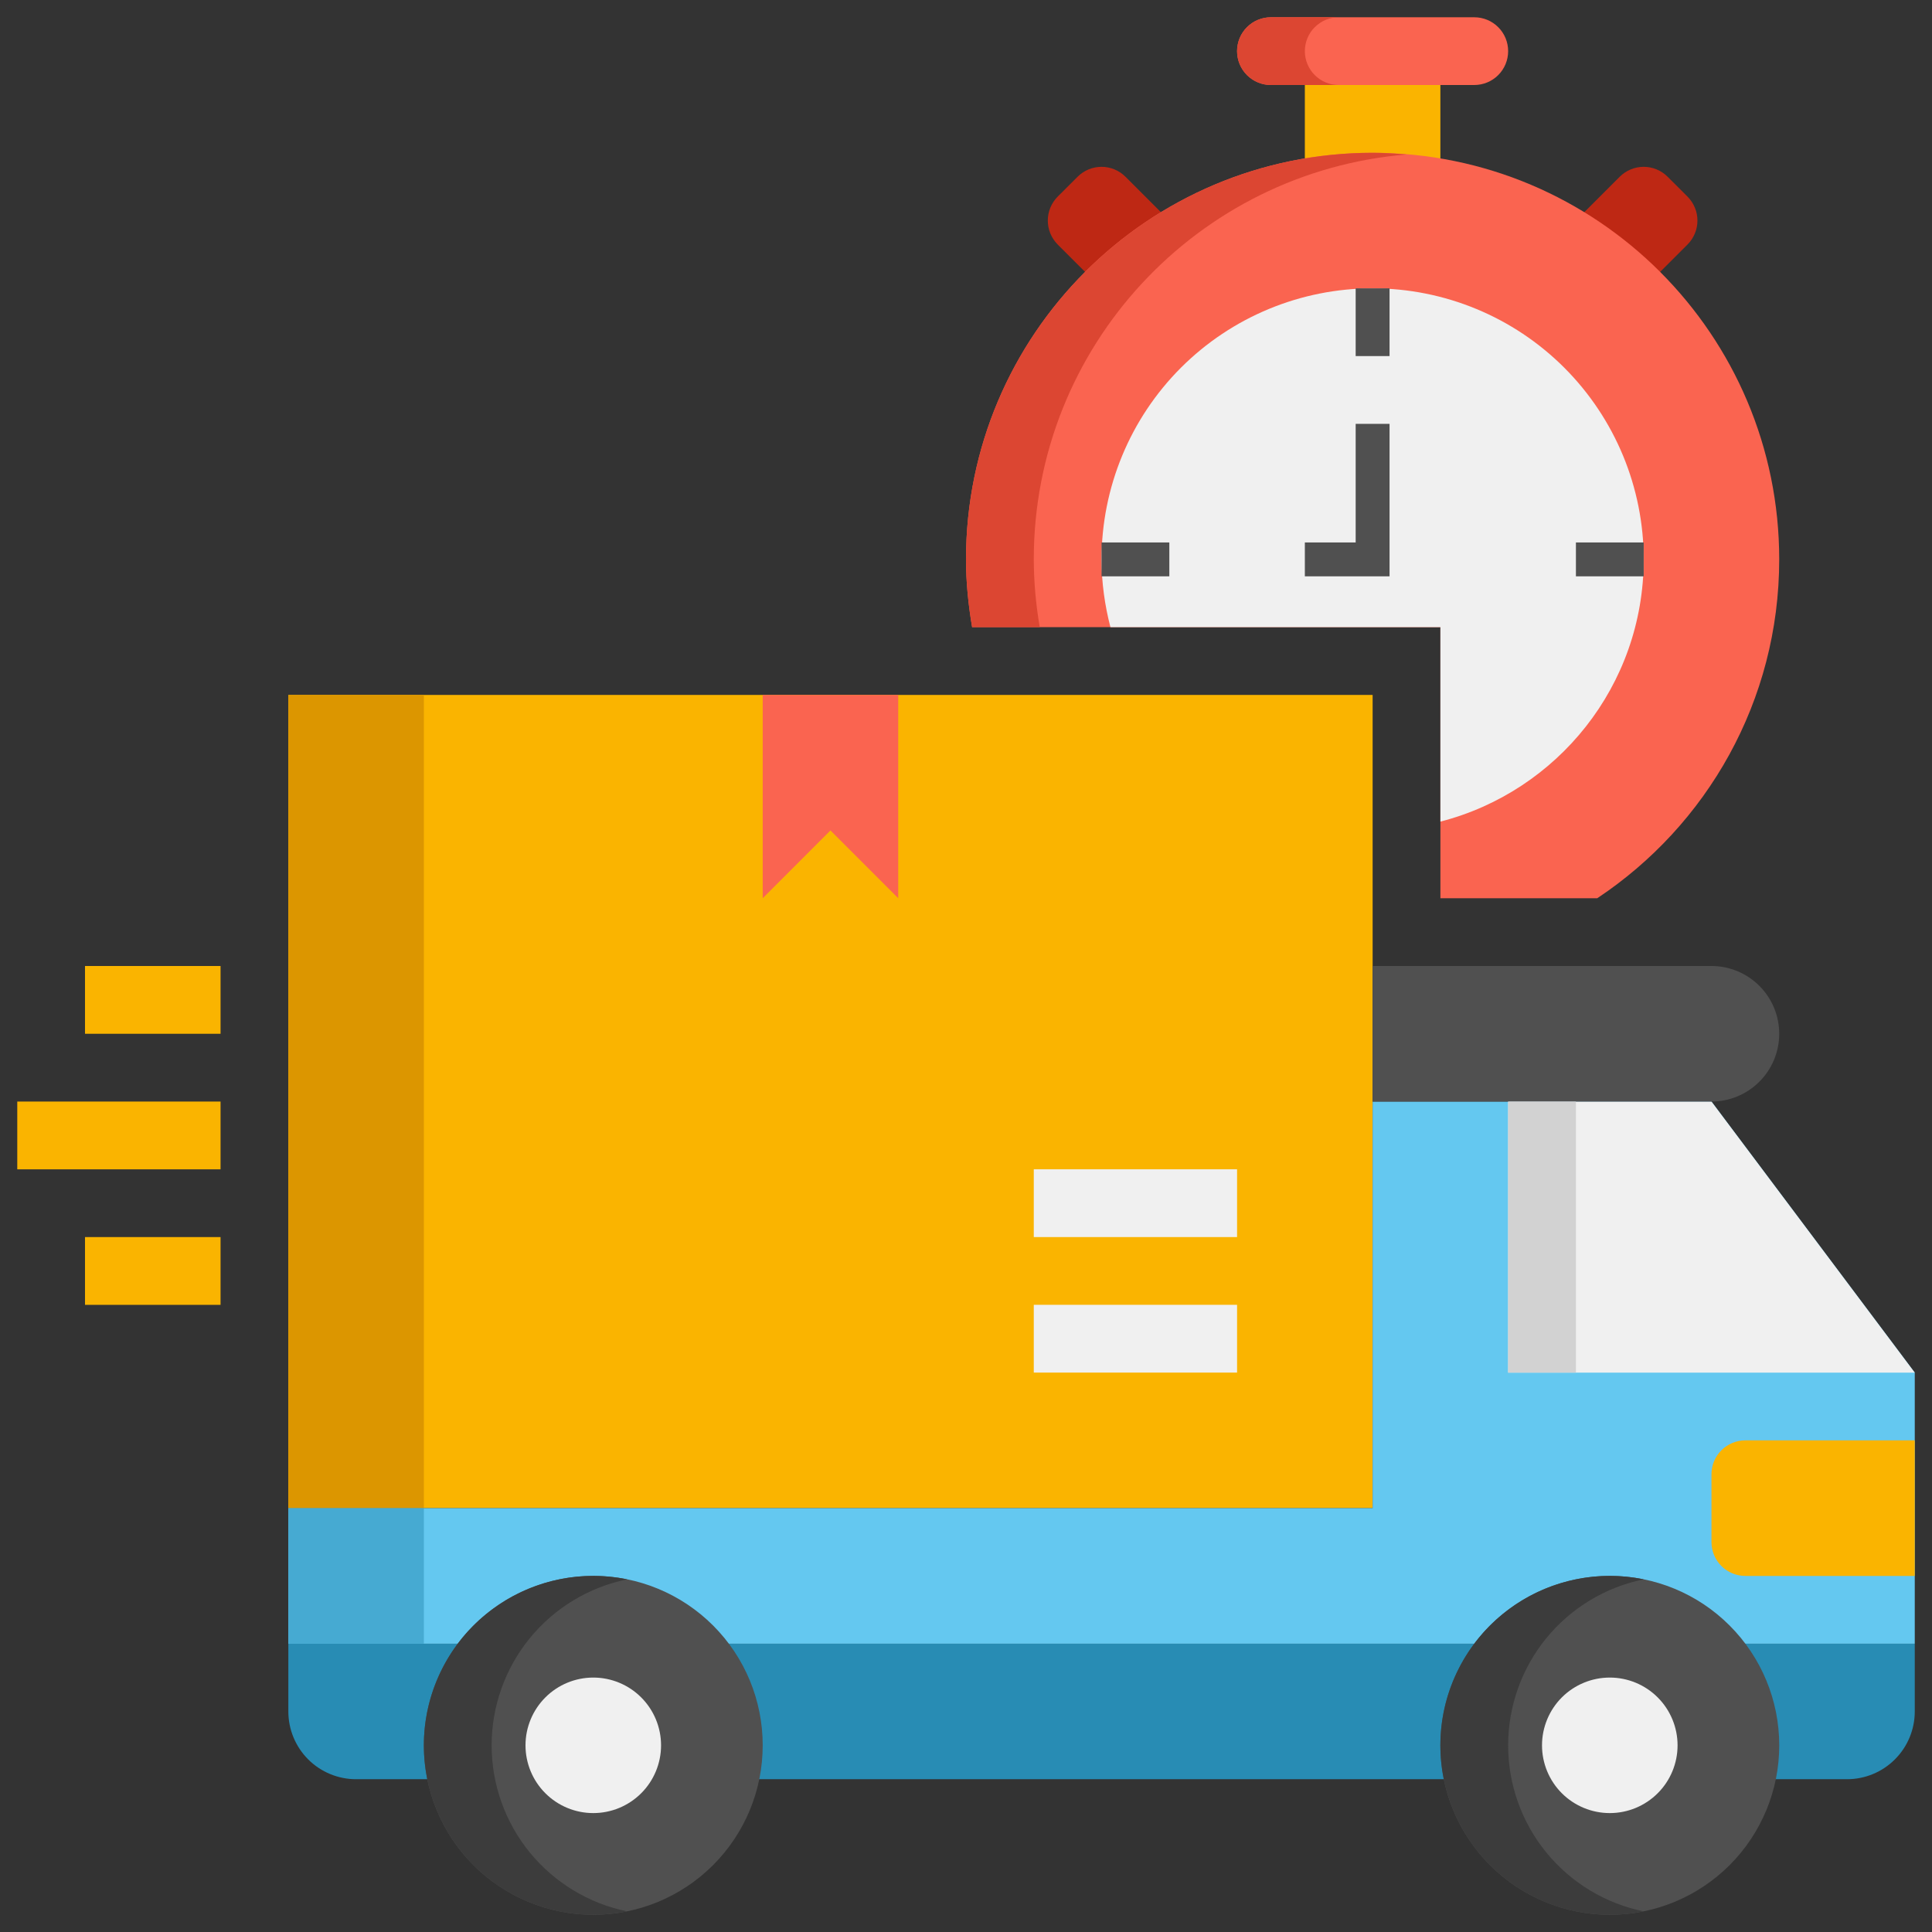 <svg width="49" height="49" viewBox="0 0 49 49" fill="none" xmlns="http://www.w3.org/2000/svg">
<rect x="0" y="0" width="49" height="49" fill="#333333" stroke="none"/>
<path d="M42.295 4.483L42.799 4.986C42.879 5.066 42.942 5.161 42.985 5.265C43.029 5.369 43.051 5.481 43.051 5.594C43.051 5.707 43.029 5.819 42.985 5.923C42.942 6.027 42.879 6.122 42.799 6.202L39.969 9.031L38.25 7.313L41.08 4.483C41.241 4.322 41.46 4.231 41.688 4.231C41.916 4.231 42.134 4.322 42.295 4.483ZM27.33 4.483L26.826 4.986C26.747 5.066 26.683 5.161 26.64 5.265C26.597 5.369 26.575 5.481 26.575 5.594C26.575 5.707 26.597 5.819 26.64 5.923C26.683 6.027 26.747 6.122 26.826 6.202L29.656 9.031L31.375 7.313L28.545 4.483C28.384 4.322 28.166 4.231 27.938 4.231C27.71 4.231 27.491 4.322 27.33 4.483Z" fill="#BE2814"/>
<path d="M33.094 2.156H36.531V5.594H33.094V2.156Z" fill="#FAB400"/>
<path d="M37.391 2.156H32.234C32.007 2.156 31.788 2.066 31.627 1.905C31.465 1.743 31.375 1.525 31.375 1.297C31.375 1.069 31.465 0.85 31.627 0.689C31.788 0.528 32.007 0.438 32.234 0.438H37.391C37.618 0.438 37.837 0.528 37.998 0.689C38.16 0.85 38.25 1.069 38.25 1.297C38.25 1.525 38.16 1.743 37.998 1.905C37.837 2.066 37.618 2.156 37.391 2.156Z" fill="#FA6450"/>
<path d="M33.094 1.297C33.094 1.069 33.184 0.85 33.346 0.689C33.507 0.528 33.725 0.438 33.953 0.438H32.234C32.007 0.438 31.788 0.528 31.627 0.689C31.465 0.85 31.375 1.069 31.375 1.297C31.375 1.525 31.465 1.743 31.627 1.905C31.788 2.066 32.007 2.156 32.234 2.156H33.953C33.725 2.156 33.507 2.066 33.346 1.905C33.184 1.743 33.094 1.525 33.094 1.297Z" fill="#DC4632"/>
<path d="M36.532 15.906V22.782H40.509C43.29 20.935 45.125 17.776 45.125 14.188C45.125 8.493 40.508 3.875 34.813 3.875C29.118 3.875 24.5 8.493 24.5 14.188C24.5 14.775 24.56 15.346 24.655 15.906H36.532Z" fill="#FA6450"/>
<path d="M36.532 15.906V20.838C39.495 20.074 41.688 17.391 41.688 14.188C41.688 12.364 40.963 10.616 39.674 9.326C38.385 8.037 36.636 7.313 34.813 7.313C32.989 7.313 31.241 8.037 29.951 9.326C28.662 10.616 27.938 12.364 27.938 14.188C27.938 14.782 28.021 15.357 28.163 15.906H36.532Z" fill="#F0F0F0"/>
<path d="M26.371 15.906C26.272 15.339 26.221 14.764 26.219 14.188C26.219 8.782 30.38 4.356 35.672 3.918C35.388 3.895 35.103 3.875 34.813 3.875C29.118 3.875 24.5 8.493 24.5 14.188C24.5 14.775 24.56 15.346 24.655 15.906H26.371Z" fill="#DC4632"/>
<path d="M34.383 7.313H35.242V9.031H34.383V7.313ZM39.969 13.758H41.688V14.617H39.969V13.758ZM27.938 13.758H29.657V14.617H27.938V13.758ZM35.242 14.617H33.094V13.758H34.383V10.75H35.242V14.617Z" fill="#505050"/>
<path d="M7.313 17.625H34.813V38.25H7.313V17.625Z" fill="#FAB400"/>
<path d="M46.844 45.125H9.031C8.576 45.125 8.138 44.944 7.816 44.622C7.494 44.3 7.313 43.862 7.313 43.407V41.688H48.563V43.407C48.563 43.862 48.382 44.3 48.059 44.622C47.737 44.944 47.3 45.125 46.844 45.125Z" fill="#288CB4"/>
<path d="M43.407 27.938H34.813V38.25H7.313V41.688H48.563V34.813L43.407 27.938Z" fill="#64C8F0"/>
<path d="M7.313 17.625H10.75V38.25H7.313V17.625Z" fill="#DC9600"/>
<path d="M7.313 38.25H10.75V41.688H7.313V38.25Z" fill="#46AAD2"/>
<path d="M48.562 34.813H38.25V27.938H43.406L48.562 34.813Z" fill="#F0F0F0"/>
<path d="M44.266 39.969H48.563V36.531H44.266C44.038 36.531 43.819 36.622 43.658 36.783C43.497 36.944 43.407 37.163 43.407 37.391V39.109C43.407 39.337 43.497 39.556 43.658 39.717C43.819 39.878 44.038 39.969 44.266 39.969Z" fill="#FAB400"/>
<path d="M34.812 27.938H43.406C43.862 27.938 44.299 27.757 44.622 27.434C44.944 27.112 45.125 26.675 45.125 26.219C45.125 25.763 44.944 25.326 44.622 25.004C44.299 24.681 43.862 24.5 43.406 24.5H34.812V27.938Z" fill="#505050"/>
<path d="M38.25 27.938H39.969V34.813H38.25V27.938Z" fill="#D2D2D2"/>
<path d="M15.047 48.563C14.482 48.563 13.924 48.451 13.402 48.235C12.881 48.019 12.407 47.703 12.008 47.304C11.609 46.905 11.293 46.431 11.077 45.909C10.861 45.388 10.75 44.829 10.75 44.265C10.75 43.701 10.861 43.142 11.077 42.62C11.293 42.099 11.61 41.625 12.009 41.226C12.408 40.827 12.882 40.511 13.403 40.295C13.924 40.079 14.483 39.968 15.047 39.968C16.187 39.968 17.28 40.421 18.086 41.227C18.892 42.033 19.345 43.126 19.344 44.266C19.344 45.406 18.891 46.498 18.085 47.304C17.279 48.11 16.186 48.563 15.047 48.563Z" fill="#505050"/>
<path d="M12.469 44.266C12.469 43.276 12.811 42.315 13.437 41.548C14.064 40.781 14.936 40.254 15.906 40.056C15.282 39.928 14.637 39.941 14.019 40.094C13.4 40.246 12.823 40.535 12.329 40.938C11.836 41.34 11.438 41.848 11.165 42.424C10.892 42.999 10.75 43.629 10.75 44.266C10.75 44.903 10.892 45.532 11.165 46.108C11.438 46.684 11.836 47.191 12.329 47.594C12.823 47.997 13.4 48.285 14.019 48.438C14.637 48.59 15.282 48.603 15.906 48.476C14.936 48.278 14.064 47.751 13.437 46.983C12.811 46.216 12.469 45.256 12.469 44.266Z" fill="#3C3C3C"/>
<path d="M15.047 45.984C14.591 45.984 14.154 45.803 13.832 45.481C13.509 45.159 13.328 44.721 13.328 44.266C13.328 43.81 13.509 43.373 13.832 43.05C14.154 42.728 14.591 42.547 15.047 42.547C15.503 42.547 15.94 42.728 16.262 43.05C16.585 43.373 16.766 43.81 16.766 44.266C16.766 44.721 16.585 45.159 16.262 45.481C15.94 45.803 15.503 45.984 15.047 45.984Z" fill="#F0F0F0"/>
<path d="M40.828 48.563C40.264 48.563 39.705 48.451 39.184 48.235C38.662 48.019 38.189 47.703 37.79 47.304C37.391 46.905 37.074 46.431 36.858 45.909C36.642 45.388 36.531 44.829 36.531 44.265C36.531 43.701 36.642 43.142 36.858 42.62C37.075 42.099 37.391 41.625 37.79 41.226C38.189 40.827 38.663 40.511 39.184 40.295C39.706 40.079 40.265 39.968 40.829 39.968C41.969 39.968 43.062 40.421 43.867 41.227C44.673 42.033 45.126 43.126 45.126 44.266C45.126 45.406 44.673 46.498 43.867 47.304C43.061 48.11 41.968 48.563 40.828 48.563Z" fill="#505050"/>
<path d="M38.25 44.266C38.25 43.276 38.592 42.315 39.218 41.548C39.845 40.781 40.717 40.254 41.687 40.056C41.063 39.928 40.418 39.941 39.8 40.094C39.181 40.246 38.604 40.535 38.111 40.938C37.617 41.34 37.219 41.848 36.946 42.424C36.673 42.999 36.531 43.629 36.531 44.266C36.531 44.903 36.673 45.532 36.946 46.108C37.219 46.684 37.617 47.191 38.111 47.594C38.604 47.997 39.181 48.285 39.8 48.438C40.418 48.59 41.063 48.603 41.687 48.476C40.717 48.278 39.845 47.751 39.218 46.983C38.592 46.216 38.25 45.256 38.25 44.266Z" fill="#3C3C3C"/>
<path d="M40.828 45.984C40.372 45.984 39.935 45.803 39.612 45.481C39.29 45.159 39.109 44.721 39.109 44.266C39.109 43.81 39.29 43.373 39.612 43.05C39.935 42.728 40.372 42.547 40.828 42.547C41.284 42.547 41.721 42.728 42.043 43.05C42.366 43.373 42.547 43.81 42.547 44.266C42.547 44.721 42.366 45.159 42.043 45.481C41.721 45.803 41.284 45.984 40.828 45.984Z" fill="#F0F0F0"/>
<path d="M2.156 24.5H5.594V26.219H2.156V24.5ZM0.438 27.938H5.594V29.657H0.438V27.938ZM2.156 31.375H5.594V33.094H2.156V31.375Z" fill="#FAB400"/>
<path d="M19.344 17.625V22.781L21.062 21.062L22.781 22.781V17.625H19.344Z" fill="#FA6450"/>
<path d="M26.219 33.093H31.375V34.812H26.219V33.093ZM26.219 29.656H31.375V31.375H26.219V29.656Z" fill="#F0F0F0"/>
</svg>
